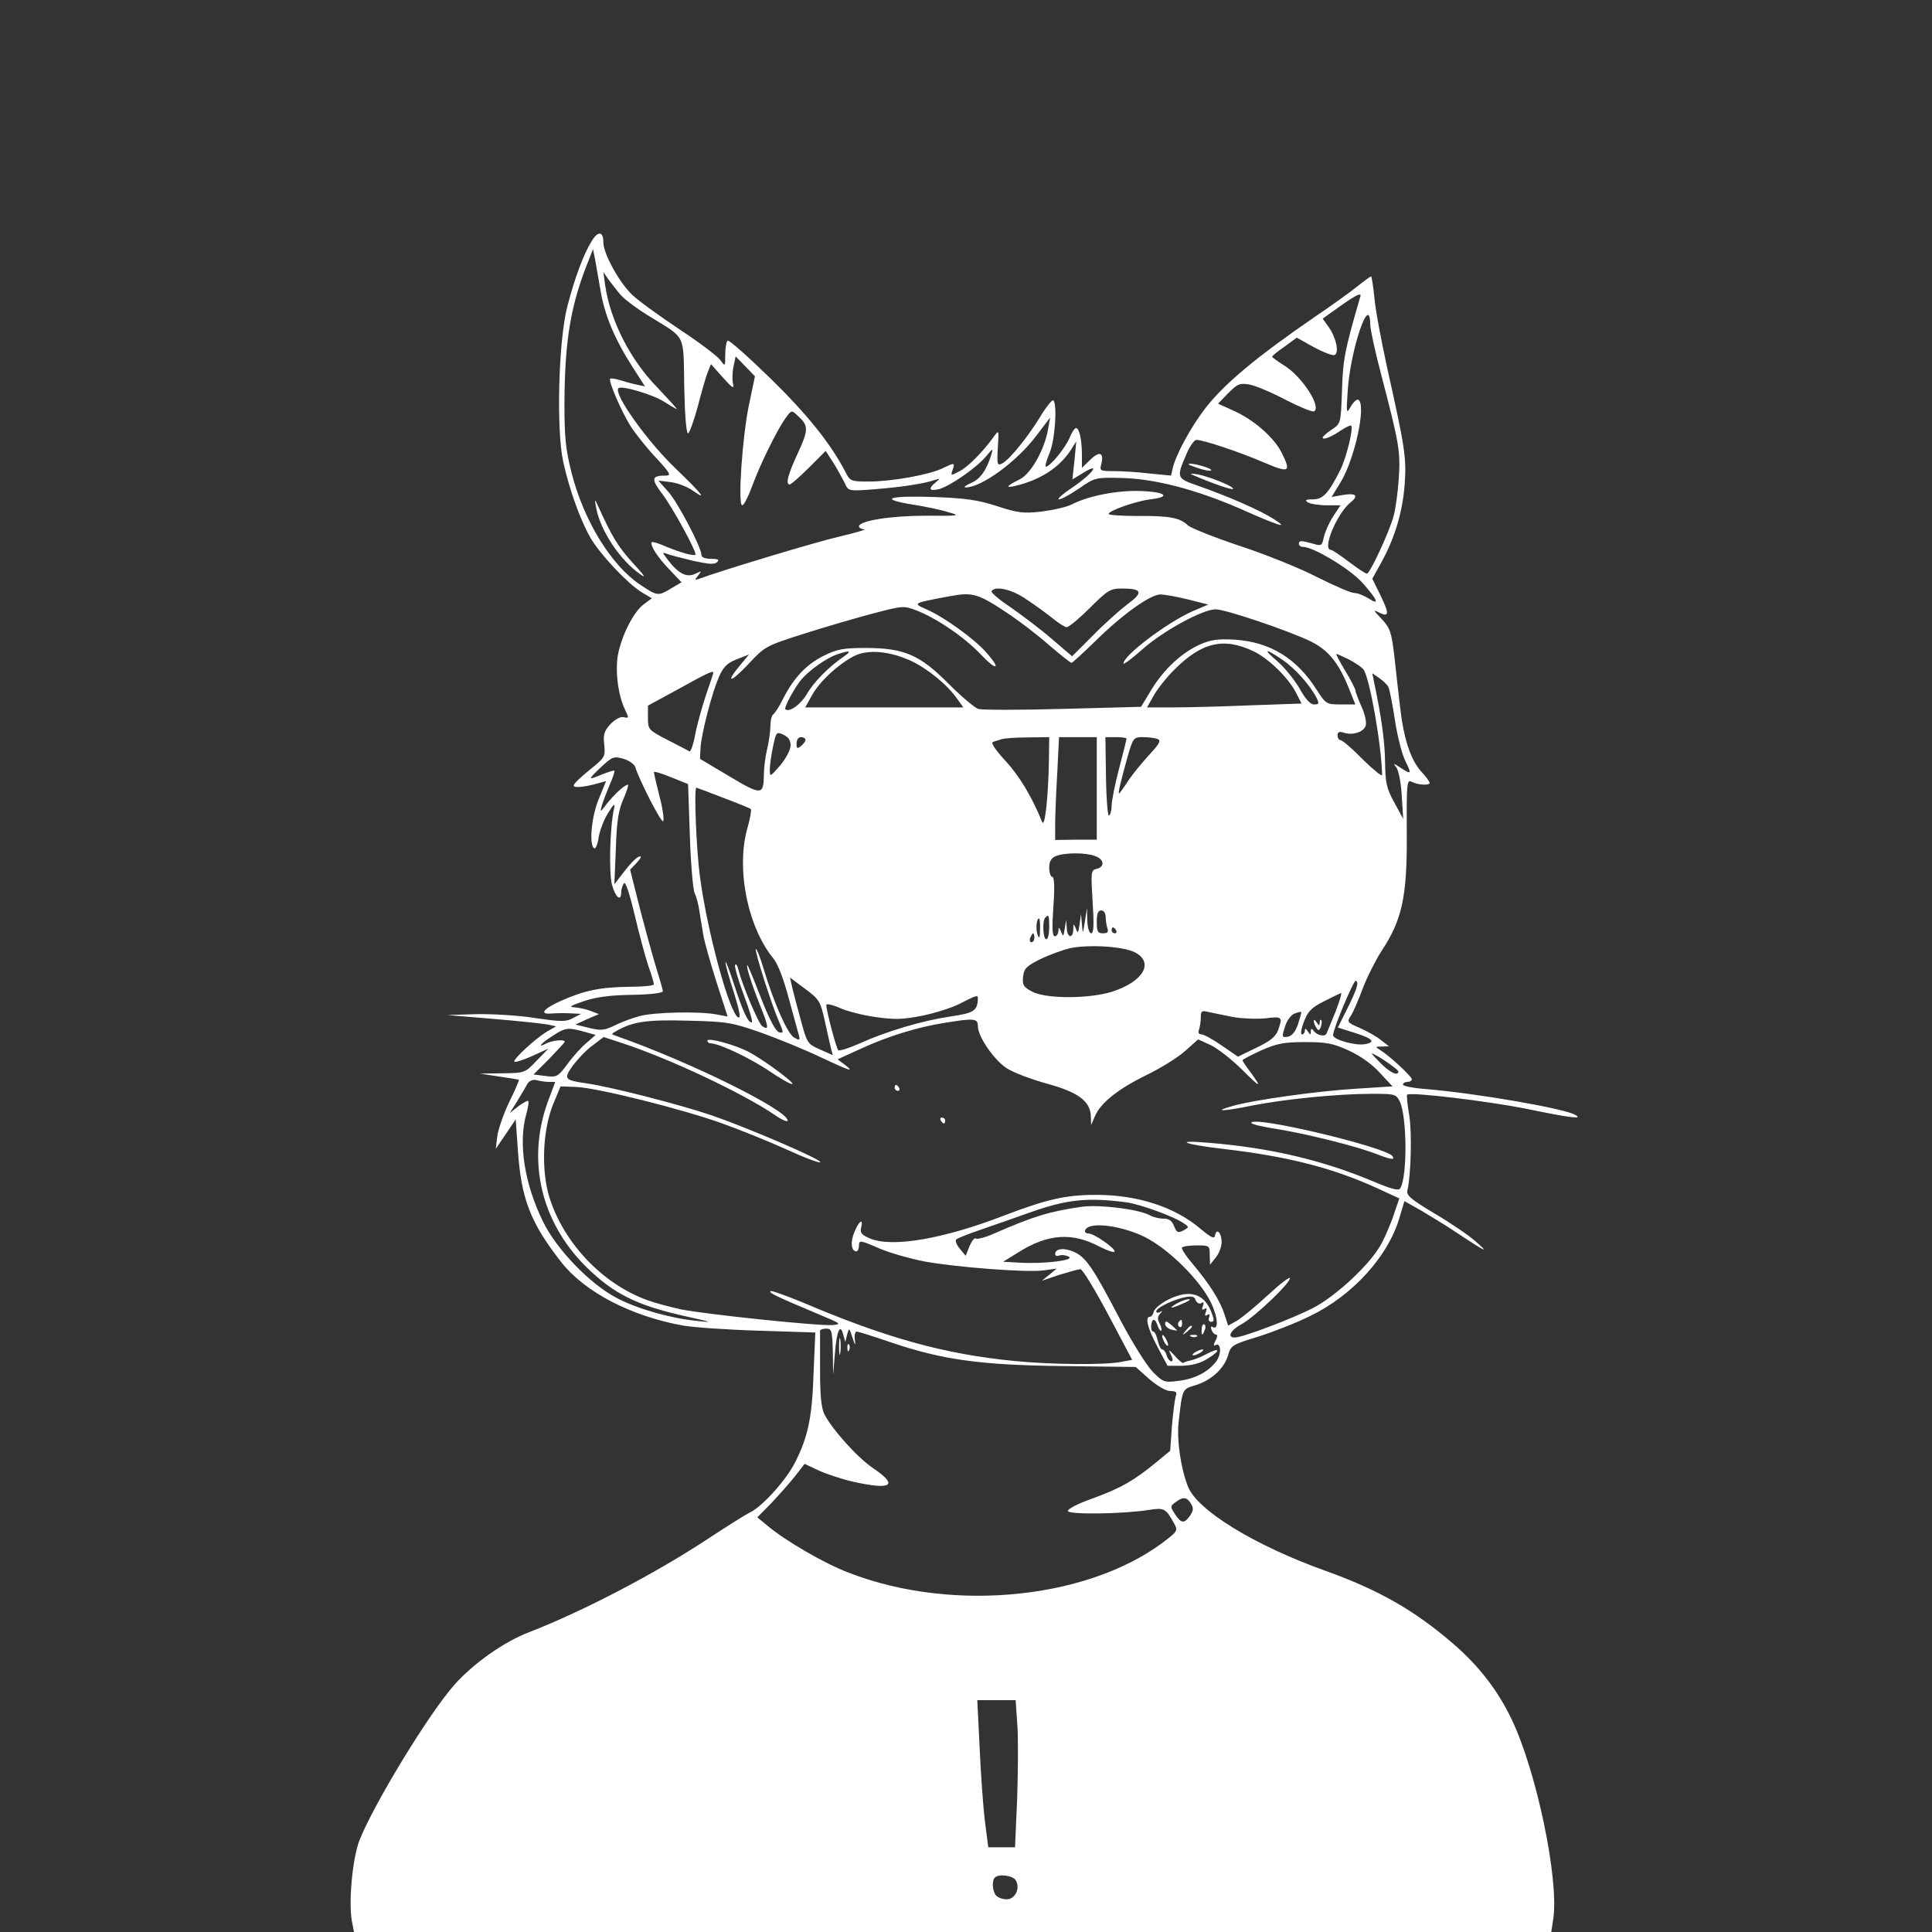 <?xml version="1.0" standalone="no"?>
<!DOCTYPE svg PUBLIC "-//W3C//DTD SVG 20010904//EN"
 "http://www.w3.org/TR/2001/REC-SVG-20010904/DTD/svg10.dtd">
<svg version="1.0" xmlns="http://www.w3.org/2000/svg"
 width="650pt" height="650pt" viewBox="0 0 650 650"
 preserveAspectRatio="xMidYMid meet">

<rect x="0" y="0" width="650" height="650" fill="#333333" stroke="none"/>

<g transform="translate(0,650) scale(0.1,-0.1)"
fill="#FFFFFF" stroke="none">
<path d="M1990 5688 c-27 -44 -57 -125 -81 -218 -30 -113 -38 -417 -14 -524
21 -95 57 -195 92 -256 32 -55 124 -153 171 -182 l35 -21 -27 -20 c-34 -25
-74 -103 -87 -170 -10 -57 1 -139 25 -187 12 -25 12 -27 -5 -23 -11 3 -28 -6
-45 -23 -22 -24 -25 -36 -21 -70 4 -40 2 -43 -49 -84 -30 -24 -54 -47 -54 -53
0 -9 39 -5 87 9 l22 6 -24 -59 c-25 -58 -34 -156 -16 -167 5 -3 12 13 15 37 4
23 18 60 32 82 19 31 24 34 20 15 -14 -58 -18 -217 -7 -257 12 -43 31 -58 31
-25 0 9 4 23 9 30 5 8 18 -30 36 -105 15 -64 36 -142 46 -172 11 -30 19 -58
19 -63 0 -4 -37 -8 -82 -8 -97 -1 -152 -12 -230 -47 -59 -26 -75 -46 -35 -43
12 1 40 2 62 1 l40 -2 -27 -14 c-23 -13 -39 -13 -128 0 -56 9 -145 14 -198 13
l-97 -3 155 -13 c85 -7 168 -16 183 -19 l28 -6 -33 -19 c-36 -22 -108 -88
-108 -99 0 -5 26 3 58 17 l57 26 -40 -41 c-39 -41 -40 -41 -115 -42 l-75 -1
65 -10 c35 -5 65 -10 66 -11 1 -1 -13 -35 -33 -75 -19 -40 -37 -92 -40 -115
l-5 -42 34 50 33 49 7 -99 c11 -168 42 -248 146 -381 80 -102 237 -183 412
-214 36 -6 150 -14 254 -17 l189 -6 -6 -141 c-5 -147 -19 -211 -62 -296 -29
-58 -108 -146 -149 -167 -17 -8 -80 -48 -141 -88 -177 -117 -419 -244 -604
-316 -85 -32 -189 -106 -252 -177 -86 -97 -270 -399 -319 -522 -24 -60 -38
-210 -26 -274 l7 -36 2014 0 2014 0 7 45 c19 133 -56 494 -140 670 -46 97
-111 181 -197 255 -131 113 -251 181 -429 245 -238 85 -431 203 -463 283 -24
60 -38 156 -32 214 13 116 12 114 55 127 54 16 97 55 111 99 10 36 14 38 102
65 51 16 130 47 176 70 142 69 261 200 299 329 l17 57 55 -31 c30 -18 87 -52
125 -78 95 -63 107 -68 60 -27 -22 20 -84 62 -138 94 -80 48 -96 61 -92 78 12
49 16 196 6 254 -6 36 -9 66 -7 68 10 10 268 -21 399 -47 155 -32 194 -36 167
-21 -37 22 -335 73 -502 87 -43 3 -78 10 -78 15 0 5 7 9 15 9 8 0 15 4 15 9 0
9 -75 79 -106 98 -18 11 -18 12 5 12 l24 1 -26 20 c-14 12 -46 30 -71 41 -44
19 -45 21 -31 42 8 12 26 54 40 92 15 39 43 94 62 124 70 105 87 183 86 391
-1 180 0 189 18 179 20 -10 59 -12 59 -3 0 4 -13 22 -30 40 -35 40 -58 111
-70 219 -5 44 -14 120 -19 169 -10 81 -14 93 -43 124 -27 28 -29 32 -10 22 36
-18 37 -6 7 56 l-28 57 31 56 c46 84 71 170 78 263 6 90 1 122 -60 395 -19 88
-39 193 -42 232 -4 39 -9 71 -11 71 -3 0 -23 -15 -46 -33 -23 -19 -87 -65
-142 -102 -199 -137 -305 -225 -371 -310 -48 -63 -96 -151 -108 -198 l-6 -27
-73 7 c-39 5 -94 8 -120 8 -45 0 -48 1 -42 23 10 39 -5 46 -36 16 l-29 -28 0
45 c0 50 -9 89 -20 89 -4 0 -14 -14 -21 -32 -14 -34 -66 -98 -80 -98 -4 0 1
19 11 43 19 41 28 165 14 180 -4 3 -23 -20 -43 -53 -42 -69 -104 -146 -129
-159 -17 -9 -18 -4 -15 52 4 62 4 62 -14 37 -36 -50 -87 -102 -116 -116 -28
-15 -29 -15 -22 5 8 25 7 25 -33 6 -43 -22 -172 -45 -248 -45 -62 0 -64 1 -80
33 -49 94 -128 193 -252 314 -75 73 -139 130 -144 127 -4 -3 -8 -24 -8 -47 0
-41 0 -41 -16 -19 -9 13 -71 60 -138 104 -66 44 -138 96 -159 116 -44 42 -97
139 -97 176 0 39 -18 40 -40 4z m30 -163 c13 -82 47 -164 107 -258 l43 -67
-28 6 c-15 3 -40 10 -56 15 -16 5 -31 7 -33 5 -7 -7 36 -107 68 -159 19 -29
58 -78 88 -109 44 -48 50 -58 33 -58 -51 0 -53 -10 -13 -63 34 -45 111 -186
111 -202 0 -8 -49 5 -99 26 -24 11 -46 17 -48 15 -8 -8 19 -51 60 -93 l40 -42
-34 -20 c-44 -27 -47 -27 -104 11 -98 65 -190 214 -232 377 -20 80 -24 119
-24 233 1 214 21 334 83 486 l13 34 7 -34 c3 -18 11 -64 18 -103z m68 -17 c13
-15 58 -49 100 -74 121 -75 111 -54 114 -235 2 -97 7 -158 13 -157 5 2 19 41
32 88 12 47 27 99 33 115 l12 30 40 -45 c33 -37 39 -40 34 -20 -3 14 -2 40 2
58 l7 33 33 -34 32 -33 -20 -95 c-23 -110 -38 -339 -23 -339 6 0 20 28 33 63
26 72 83 188 112 229 20 28 21 29 40 11 39 -35 39 -47 3 -126 -34 -73 -43
-107 -28 -107 4 0 33 25 64 56 l57 57 27 -42 c14 -23 31 -54 38 -68 11 -25 12
-26 100 -19 87 7 163 18 202 31 19 6 19 6 3 -8 -26 -21 -22 -30 10 -23 36 9
126 71 159 110 24 29 25 29 18 6 -16 -52 -37 -82 -68 -95 -18 -8 -26 -14 -19
-15 52 -1 171 85 237 172 l48 63 -7 -40 c-12 -68 -57 -148 -94 -167 -46 -23
-52 -31 -17 -23 85 20 149 62 187 120 l19 30 -6 -64 -7 -64 36 22 c63 39 31
-4 -36 -49 -33 -22 -53 -40 -45 -40 8 0 39 17 68 37 52 36 56 37 139 35 112
-2 251 -38 399 -102 137 -61 171 -71 116 -36 -43 28 -150 75 -255 112 -72 25
-73 26 -38 107 11 26 26 47 33 47 23 0 144 -40 225 -75 89 -38 95 -34 61 34
-26 50 -92 108 -158 138 l-55 25 35 36 c31 31 39 34 72 28 20 -4 75 -27 122
-52 47 -24 89 -41 94 -38 26 15 -41 118 -100 154 -22 14 -40 27 -41 30 0 3 19
18 42 34 l41 30 59 -33 c32 -17 63 -29 69 -25 15 9 4 59 -21 94 l-20 28 66 47
c47 33 65 41 61 28 -53 -181 -59 -214 -62 -318 -4 -110 -4 -110 -34 -130 -17
-11 -30 -23 -31 -27 0 -10 30 2 63 25 16 10 30 17 33 15 8 -9 -16 -108 -37
-150 -40 -79 -58 -98 -92 -98 -24 0 -28 -3 -17 -10 8 -5 36 -10 63 -10 l47 0
-25 -38 c-13 -20 -27 -51 -31 -69 -6 -29 -8 -31 -37 -22 -40 11 -47 11 -47 -1
0 -5 6 -10 14 -10 35 0 158 -74 200 -121 51 -57 59 -78 20 -52 -15 9 -36 18
-48 18 -11 0 -68 25 -126 54 -58 30 -175 77 -261 105 -86 29 -164 60 -173 69
-26 25 -61 32 -168 31 -54 0 -98 3 -98 7 0 11 92 43 140 49 71 8 53 25 -32 28
-79 3 -175 -16 -232 -45 -17 -9 -62 -19 -101 -24 -61 -7 -80 -5 -150 18 -65
21 -105 27 -217 31 -152 5 -183 -7 -65 -26 39 -6 92 -17 117 -25 43 -12 40
-13 -75 -12 -117 0 -225 -17 -225 -36 0 -5 8 -9 18 -10 9 0 -28 -11 -83 -24
-79 -18 -400 -115 -475 -143 -13 -5 -13 -3 -1 12 13 16 12 16 -11 5 -29 -13
-57 2 -93 50 -18 24 -18 24 1 17 10 -4 50 -14 87 -23 51 -11 71 -13 80 -4 8 8
3 11 -21 11 -20 0 -32 5 -32 13 0 25 -78 174 -111 212 l-34 38 42 -5 c23 -3
56 -16 73 -28 51 -36 34 -14 -55 72 -97 92 -213 255 -194 272 10 10 118 -22
154 -46 22 -14 41 -25 42 -24 1 1 -28 33 -65 72 -92 94 -159 226 -176 345 l-6
44 17 -25 c10 -13 28 -37 41 -52z m2522 -100 c0 -15 16 -89 36 -165 62 -238
66 -261 60 -353 -3 -47 -11 -103 -17 -125 -14 -53 -80 -195 -90 -195 -5 0 -32
18 -61 40 -29 22 -56 40 -60 40 -31 0 19 121 65 159 29 23 20 33 -23 26 l-40
-7 30 49 c47 76 88 261 60 278 -5 3 -16 -7 -25 -22 -15 -27 -16 -25 -11 49 8
138 75 337 76 226z m-1165 -919 c28 -18 68 -47 91 -65 23 -19 46 -34 53 -34 7
0 42 29 78 65 59 59 69 65 107 65 69 0 74 -13 19 -53 -26 -20 -79 -67 -117
-106 l-69 -69 -69 59 c-38 33 -101 80 -138 106 -38 25 -67 50 -64 54 11 18 62
8 109 -22z m-42 -61 c32 -22 90 -66 127 -99 38 -32 71 -59 75 -59 3 0 38 32
78 71 92 91 187 159 221 159 15 0 57 -8 94 -17 l67 -17 -54 -23 c-85 -38 -231
-148 -231 -175 0 -5 28 16 63 47 68 61 203 135 247 135 33 0 243 -71 320 -108
60 -30 94 -72 129 -160 l21 -52 -49 0 c-48 0 -50 1 -81 49 -68 107 -157 161
-276 169 -56 3 -80 0 -116 -16 -61 -27 -121 -82 -164 -152 l-35 -58 -263 -7
c-145 -4 -273 -4 -285 0 -12 4 -57 42 -99 84 -97 98 -150 121 -280 121 -74 0
-96 -4 -140 -26 -59 -29 -101 -74 -137 -144 -13 -27 -29 -51 -34 -54 -5 -3 -9
-21 -9 -38 0 -18 -5 -53 -11 -78 -6 -25 -11 -63 -11 -85 -1 -71 -7 -72 -116
-7 l-99 59 2 39 c4 50 37 178 61 235 16 36 28 48 61 61 l41 16 -30 -36 c-52
-63 -32 -60 28 4 56 60 59 61 187 102 72 23 176 53 232 68 100 26 103 27 147
10 67 -26 160 -89 216 -148 54 -57 70 -51 18 7 -38 44 -140 118 -199 144 -49
22 -52 21 76 45 80 15 97 9 208 -66z m814 -119 c51 -24 118 -90 143 -139 l19
-37 -172 -6 c-95 -4 -212 -7 -260 -7 l-88 0 22 39 c12 22 43 61 68 86 93 94
167 112 268 64z m-1377 -17 c-50 -34 -102 -86 -126 -128 -21 -35 -59 -62 -72
-50 -5 6 34 77 55 101 27 31 84 71 118 83 44 15 53 13 25 -6z m224 -15 c56
-26 123 -80 157 -129 l20 -28 -266 0 -266 0 23 41 c25 45 83 100 138 130 45
25 120 20 194 -14z m1251 3 c42 -29 91 -83 114 -127 10 -20 9 -23 -8 -23 -13
0 -29 18 -49 54 -17 29 -50 70 -73 90 -52 44 -44 47 16 6z m224 1 c20 -11 42
-25 48 -33 21 -27 61 -255 63 -355 0 -7 -29 17 -65 52 -35 36 -69 65 -75 65
-5 0 -10 7 -10 16 0 11 6 14 21 9 30 -10 67 2 74 24 3 11 -3 40 -15 65 -11 25
-20 49 -20 54 0 4 -15 34 -34 65 -19 31 -32 57 -30 57 3 0 22 -9 43 -19z
m-2139 -44 c0 -2 -11 -36 -25 -76 -13 -40 -30 -99 -36 -132 -6 -33 -15 -58
-19 -57 -3 2 -36 19 -73 38 -66 34 -67 36 -67 75 l0 41 103 56 c95 53 117 63
117 55z m2271 -48 c4 -8 14 -58 22 -111 8 -54 24 -116 35 -138 22 -45 21 -47
-16 -23 -24 16 -26 16 -14 1 7 -9 16 -52 18 -95 l5 -78 -30 55 c-26 47 -30 66
-31 135 -1 71 -12 151 -36 265 l-7 35 23 -16 c13 -9 27 -22 31 -30z m-2011
-198 c-1 -15 -16 -43 -35 -66 -35 -40 -35 -40 -35 -13 0 15 5 49 11 77 10 48
11 50 35 39 17 -8 24 -19 24 -37z m50 20 c0 -5 -7 -14 -15 -21 -13 -10 -15 -9
-15 9 0 12 6 21 15 21 8 0 15 -4 15 -9z m819 -68 c-2 -127 -14 -231 -23 -208
-34 84 -76 154 -123 205 -36 39 -50 61 -42 64 8 2 21 7 29 9 8 3 48 6 88 6
l72 1 -1 -77z m161 -95 l0 -173 -70 0 -70 -1 0 52 c0 28 3 106 7 172 l6 122
64 0 63 0 0 -172z m100 167 c0 -3 -11 -48 -25 -101 -14 -53 -25 -109 -25 -125
0 -15 -4 -30 -9 -33 -4 -3 -9 55 -10 129 l-2 135 35 0 c20 0 36 -2 36 -5z
m104 -1 c13 -5 8 -15 -27 -53 -24 -26 -57 -66 -72 -89 -15 -23 -29 -42 -30
-42 -4 0 4 35 27 118 20 71 22 72 54 72 18 0 40 -3 48 -6z m-1757 -94 c16 -50
88 -189 94 -183 4 5 -1 42 -12 83 -10 41 -19 78 -19 82 0 4 26 -4 58 -17 l57
-23 6 -174 c3 -96 11 -183 16 -193 6 -11 13 -38 16 -60 4 -22 9 -58 13 -79 3
-21 23 -92 44 -158 l38 -118 -37 7 c-57 11 -212 8 -261 -6 -25 -7 -63 -21 -84
-32 -34 -16 -45 -17 -85 -7 l-45 11 39 18 40 17 -28 11 c-16 6 -40 11 -55 12
-20 1 -11 6 33 21 42 14 91 20 162 21 61 1 103 6 103 12 0 6 -10 39 -21 75
-11 36 -36 126 -55 199 l-34 135 23 24 c14 16 17 23 7 20 -8 -2 -30 -24 -49
-49 l-34 -44 5 120 c3 94 9 130 26 168 11 26 18 47 14 47 -11 -1 -45 -32 -71
-65 -22 -29 -23 -29 -16 -5 4 14 16 45 26 69 11 24 18 46 16 48 -2 2 -20 -4
-40 -12 -51 -21 -51 -20 -5 24 39 36 43 37 76 28 19 -6 36 -18 39 -27z m296
-104 c48 -18 90 -35 93 -38 3 -3 -2 -30 -10 -59 -41 -137 -2 -337 87 -445 14
-17 35 -72 51 -134 16 -58 31 -113 34 -124 4 -16 2 -17 -16 -7 -22 12 -67 113
-102 229 -12 40 -24 71 -27 69 -5 -5 51 -182 77 -242 17 -39 17 -42 1 -38 -10
2 -31 41 -55 101 -53 135 -57 143 -50 107 4 -16 21 -67 39 -112 32 -79 33 -92
9 -75 -12 8 -67 139 -79 187 -4 17 -9 25 -12 18 -2 -6 11 -52 30 -102 19 -50
31 -91 26 -91 -13 0 -30 38 -60 130 -15 47 -28 79 -28 73 -1 -7 12 -53 28
-102 19 -61 24 -88 15 -84 -29 11 -104 286 -129 473 -12 88 -21 300 -12 300 1
0 41 -15 90 -34z m1251 -196 c31 -11 34 -36 6 -43 -20 -5 -20 -10 -14 -111 5
-77 4 -106 -5 -106 -6 0 -12 18 -13 43 l-1 42 -7 -45 c-7 -44 -7 -44 -10 -10
l-3 35 -5 -35 c-4 -29 -6 -32 -12 -15 -8 19 -9 19 -9 -2 -1 -33 -21 -28 -22 5
l-2 27 -5 -30 c-4 -26 -5 -28 -12 -10 -7 17 -9 17 -9 3 -1 -10 -6 -18 -12 -18
-9 0 -10 28 -5 100 5 67 3 100 -4 100 -5 0 -10 14 -10 30 0 22 6 33 23 40 30
12 100 12 131 0z m36 -206 c0 -12 3 -29 6 -38 4 -12 0 -16 -15 -16 -18 0 -21
6 -21 38 0 28 4 39 15 39 9 0 15 -10 15 -23z m-190 -34 c0 -22 -4 -40 -10 -40
-11 0 -14 63 -3 73 11 12 13 8 13 -33z m-31 -7 c0 -29 -2 -33 -8 -18 -7 18 -4
55 5 55 2 0 4 -17 3 -37z m256 -3 c3 -5 1 -10 -4 -10 -6 0 -11 5 -11 10 0 6 2
10 4 10 3 0 8 -4 11 -10z m-275 -25 c0 -8 -4 -15 -10 -15 -5 0 -7 7 -4 15 4 8
8 15 10 15 2 0 4 -7 4 -15z m338 -49 c66 -34 29 -98 -75 -132 -78 -25 -225
-25 -271 0 -28 15 -33 22 -30 49 3 28 10 36 58 60 31 15 76 31 100 37 65 13
179 6 218 -14z m-1043 -231 c8 -38 18 -80 21 -93 l6 -22 -43 19 c-43 19 -44
22 -65 100 -12 43 -25 93 -29 110 l-7 32 51 -38 c47 -35 51 -41 66 -108z
m1789 113 c-3 -13 -19 -48 -35 -79 l-28 -56 54 -17 c64 -20 75 -32 37 -39 -30
-6 -107 15 -107 30 0 21 68 183 76 183 6 0 7 -10 3 -22z m-70 -80 c-14 -35
-28 -68 -31 -75 -5 -13 -34 -6 -45 11 -5 7 -8 5 -8 -4 0 -13 -1 -13 -10 0 -6
10 -10 11 -10 3 0 -7 -4 -13 -10 -13 -5 0 -2 19 7 43 13 34 25 47 67 68 28 14
54 27 58 28 3 0 -5 -27 -18 -61z m-1204 45 c-1 -44 -12 -51 -93 -63 -94 -14
-213 -49 -306 -91 -36 -16 -68 -26 -71 -22 -7 8 -40 133 -40 152 0 5 20 1 45
-10 24 -11 79 -25 122 -31 65 -9 91 -8 157 5 43 9 100 27 125 40 52 27 61 30
61 20z m860 -65 c30 -5 79 -7 108 -4 56 7 58 5 42 -40 -8 -22 -27 -37 -73 -59
l-62 -30 -54 37 c-30 21 -61 38 -69 38 -9 0 -12 6 -8 16 3 9 6 27 6 41 0 22 3
24 27 18 15 -3 52 -11 83 -17z m217 -24 c-9 -26 -21 -40 -35 -42 -19 -3 -20
-1 -9 33 6 21 20 40 32 45 11 4 21 7 23 5 1 -1 -4 -19 -11 -41z m-1807 -28
c58 -21 147 -57 199 -82 102 -48 118 -53 83 -26 l-24 18 79 36 c91 42 192 73
283 87 98 16 110 15 110 -12 0 -34 54 -113 97 -141 21 -14 82 -37 136 -52 106
-29 147 -60 147 -112 l1 -27 13 30 c19 45 79 92 173 138 46 22 104 58 129 80
l45 40 42 -19 c23 -11 71 -48 106 -83 63 -63 69 -64 25 -4 -13 17 -24 34 -24
36 0 2 28 17 63 33 52 23 76 28 147 28 73 0 94 -4 147 -28 39 -18 79 -46 105
-75 l43 -46 -125 -8 c-129 -8 -345 -38 -413 -58 -69 -19 -34 -19 63 1 111 22
291 40 406 40 78 0 81 -1 94 -27 24 -53 25 -252 1 -291 -5 -9 -28 -3 -88 22
-170 72 -348 114 -553 131 -127 11 -89 -5 51 -21 212 -25 362 -63 511 -131
l76 -35 -18 -52 c-9 -29 -28 -72 -40 -96 -34 -68 -153 -180 -235 -222 -71 -36
-235 -98 -261 -98 -27 0 -14 25 23 45 43 23 163 137 163 155 0 6 -33 -19 -74
-57 -40 -37 -87 -76 -104 -86 l-30 -17 -12 37 c-15 47 -50 102 -106 169 -24
28 -41 54 -37 57 3 4 26 7 50 7 42 0 43 -1 43 -32 l1 -33 19 24 c11 13 20 36
20 52 0 31 -17 49 -22 23 -2 -13 -12 -9 -48 21 -88 75 -213 115 -353 115 -102
0 -166 -15 -310 -70 -202 -78 -375 -108 -449 -77 -29 12 -35 19 -31 36 9 34
-7 24 -22 -13 -15 -34 -11 -66 6 -66 5 0 9 9 9 20 0 18 4 18 68 -10 37 -16
106 -35 152 -44 111 -20 347 -38 402 -30 l43 6 -25 -21 -25 -20 59 20 c33 10
65 19 71 19 7 0 49 -69 93 -152 l81 -153 -37 -7 c-57 -11 -236 -9 -358 3 -236
23 -432 77 -718 199 -54 22 -101 39 -104 36 -5 -6 18 -17 163 -78 74 -31 78
-33 47 -36 -44 -4 -428 36 -512 53 -36 8 -85 21 -110 30 -152 54 -284 193
-332 348 -28 93 -22 225 13 312 l25 60 53 -2 c71 -3 355 -74 489 -122 59 -21
158 -61 220 -89 61 -28 112 -47 112 -42 0 11 -243 115 -364 157 -109 37 -343
97 -422 108 -76 11 -79 15 -46 61 16 21 45 52 66 67 l37 28 67 -22 c155 -51
403 -168 510 -241 23 -16 42 -24 42 -18 0 35 -327 197 -575 284 -20 7 -20 7 0
18 54 31 103 38 240 34 131 -3 147 -6 245 -40z m-595 3 l39 -11 -31 -27 c-17
-14 -46 -46 -64 -71 -32 -43 -36 -45 -74 -40 l-40 5 53 53 c28 29 52 55 52 57
0 9 -41 5 -61 -5 -33 -18 -21 -1 19 24 43 29 53 30 107 15z m2724 -119 c18
-13 20 -18 10 -22 -8 -3 -31 12 -54 35 -37 38 -38 39 -9 23 17 -10 41 -26 53
-36z m-2843 -50 l22 0 -25 -67 c-71 -196 -24 -402 127 -553 95 -94 173 -133
348 -171 80 -18 82 -19 27 -13 -86 8 -200 40 -270 77 -90 47 -203 164 -248
257 -63 128 -84 265 -56 363 6 22 9 41 6 43 -2 2 -17 -6 -33 -18 l-29 -23 25
40 c13 22 29 48 34 58 7 11 18 16 31 13 11 -3 30 -6 41 -6z m1943 -405 c46 -6
162 -48 194 -71 18 -12 18 -13 -2 -24 -18 -9 -22 -7 -31 15 -7 18 -17 25 -35
25 -15 0 -36 5 -48 12 -38 20 -168 36 -227 28 -110 -16 -160 -31 -300 -92 -27
-12 -53 -18 -57 -15 -4 4 -13 -7 -21 -25 l-13 -33 -20 24 c-11 13 -16 27 -12
31 4 4 42 19 83 33 41 14 115 40 163 57 126 45 195 52 326 35z m61 -116 c81
-40 186 -144 224 -221 24 -50 27 -96 5 -82 -5 3 -6 -2 -3 -10 3 -9 10 -16 15
-16 6 0 5 -10 -2 -21 -6 -12 -7 -19 -1 -15 20 12 23 -28 4 -54 -27 -36 -73
-60 -129 -66 -46 -6 -50 -4 -85 31 -20 21 -68 97 -106 169 -94 180 -117 214
-156 233 -34 16 -66 13 -66 -6 0 -6 6 -8 14 -5 8 3 23 1 32 -4 22 -12 -83 -25
-166 -20 l-55 3 50 31 c100 63 181 69 274 20 28 -14 51 -22 51 -16 0 12 -70
60 -87 60 -19 0 -16 18 5 24 38 11 120 -5 182 -35z m-1048 -386 l1 -78 6 72
c6 77 18 102 28 63 l7 -25 6 25 c7 24 7 24 18 -10 9 -28 11 -29 8 -7 -2 15 1
27 6 27 6 0 56 -16 112 -35 175 -60 306 -78 584 -81 l243 -3 46 -41 c27 -23
56 -40 70 -40 19 0 24 -4 19 -16 -3 -9 -9 -54 -13 -100 l-6 -85 -46 -38 c-75
-62 -121 -88 -214 -122 -51 -18 -86 -36 -84 -43 4 -12 184 -10 272 4 52 8 57
6 86 -47 11 -20 9 -25 -16 -45 -252 -206 -723 -258 -1080 -119 -82 31 -214
108 -273 158 l-34 28 49 50 c26 28 62 68 79 90 l31 40 49 -23 c27 -12 78 -29
114 -37 130 -29 154 -13 68 45 -53 36 -136 128 -164 181 -11 22 -15 62 -15
152 0 67 0 125 0 130 1 4 10 7 21 7 18 0 20 -7 22 -77z m1205 -512 c9 -15 8
-23 -3 -40 -20 -28 -30 -27 -51 5 -16 25 -16 27 2 40 25 19 38 18 52 -5z
m-584 -748 c3 -49 2 -160 -1 -248 l-7 -160 -45 0 -45 0 -11 85 c-6 47 -14 158
-18 248 l-8 162 65 0 64 0 6 -87z m-5 -520 c15 -27 -3 -63 -31 -63 -13 0 -28
5 -35 12 -13 13 -16 50 -5 61 13 14 62 7 71 -10z"/>
<path d="M2006 4790 c14 -75 80 -175 148 -222 22 -16 14 -4 -26 39 -49 55 -67
83 -117 193 -10 23 -11 22 -5 -10z"/>
<path d="M4000 4937 c3 -2 23 -10 44 -16 22 -6 35 -6 30 -1 -10 10 -83 27 -74
17z"/>
<path d="M4015 4901 c63 -27 129 -50 133 -46 7 7 -78 41 -118 49 -24 4 -29 3
-15 -3z"/>
<path d="M4420 3065 c0 -5 4 -16 9 -23 6 -11 10 -10 15 4 3 9 4 19 1 22 -3 3
-5 -1 -5 -9 0 -11 -2 -11 -10 1 -5 8 -10 11 -10 5z"/>
<path d="M2380 2999 c0 -5 4 -9 10 -9 28 0 130 -48 196 -92 41 -28 77 -48 80
-45 6 6 -105 87 -151 110 -46 23 -135 47 -135 36z"/>
<path d="M3010 2840 c0 -5 5 -10 11 -10 5 0 7 5 4 10 -3 6 -8 10 -11 10 -2 0
-4 -4 -4 -10z"/>
<path d="M3165 2730 c3 -5 8 -10 11 -10 2 0 4 5 4 10 0 6 -5 10 -11 10 -5 0
-7 -4 -4 -10z"/>
<path d="M4210 2722 c0 -4 37 -13 83 -20 100 -16 261 -56 331 -82 57 -22 70
-24 61 -10 -19 30 -475 139 -475 112z"/>
<path d="M3931 2128 c-24 -12 -46 -30 -49 -40 -2 -10 -8 -18 -13 -18 -18 0 -8
-39 25 -101 l34 -64 49 0 c33 1 61 8 86 24 46 28 42 40 -5 15 -18 -10 -42 -19
-52 -21 -11 -2 -22 -6 -24 -8 -3 -3 -16 8 -29 23 -21 23 -23 23 -14 5 7 -14 8
-23 2 -23 -5 0 -13 9 -16 20 -3 11 -10 20 -15 20 -5 0 -11 14 -15 30 -4 17
-10 30 -15 30 -5 0 -8 9 -7 20 2 26 14 26 22 -1 4 -11 9 -18 12 -16 2 3 0 14
-6 25 -7 13 -7 23 2 32 9 10 9 11 0 6 -7 -4 -13 -3 -13 2 0 12 58 40 98 48 22
4 31 2 35 -11 4 -9 12 -13 19 -9 8 5 9 2 5 -10 -5 -11 -3 -15 5 -10 8 5 9 2 5
-10 -5 -11 -3 -15 5 -10 7 5 9 2 6 -8 -4 -8 -1 -15 7 -15 10 0 10 7 3 26 -24
69 -74 85 -147 49z"/>
<path d="M3960 2115 c-33 -19 -21 -19 21 0 19 8 27 14 19 14 -8 0 -26 -6 -40
-14z"/>
<path d="M3920 2046 c0 -7 9 -16 20 -19 11 -3 20 -4 20 -3 0 1 -9 9 -20 19
-15 13 -20 14 -20 3z"/>
<path d="M3965 2051 c-3 -5 -2 -12 3 -15 5 -3 9 1 9 9 0 17 -3 19 -12 6z"/>
<path d="M4043 2029 c-2 -23 3 -25 10 -4 4 8 3 16 -1 19 -4 3 -9 -4 -9 -15z"/>
<path d="M3989 2023 c-13 -16 -12 -17 4 -4 9 7 17 15 17 17 0 8 -8 3 -21 -13z"/>
<path d="M3910 2005 c0 -5 5 -17 10 -25 5 -8 10 -10 10 -5 0 6 -5 17 -10 25
-5 8 -10 11 -10 5z"/>
<path d="M4008 2003 c7 -3 16 -2 19 1 4 3 -2 6 -13 5 -11 0 -14 -3 -6 -6z"/>
<path d="M4020 1950 c-8 -5 -10 -10 -5 -10 6 0 17 5 25 10 8 5 11 10 5 10 -5
0 -17 -5 -25 -10z"/>
<path d="M2823 1970 c0 -25 2 -35 4 -22 2 12 2 32 0 45 -2 12 -4 2 -4 -23z"/>
<path d="M2851 1964 c0 -11 3 -14 6 -6 3 7 2 16 -1 19 -3 4 -6 -2 -5 -13z"/>
</g>
</svg>
